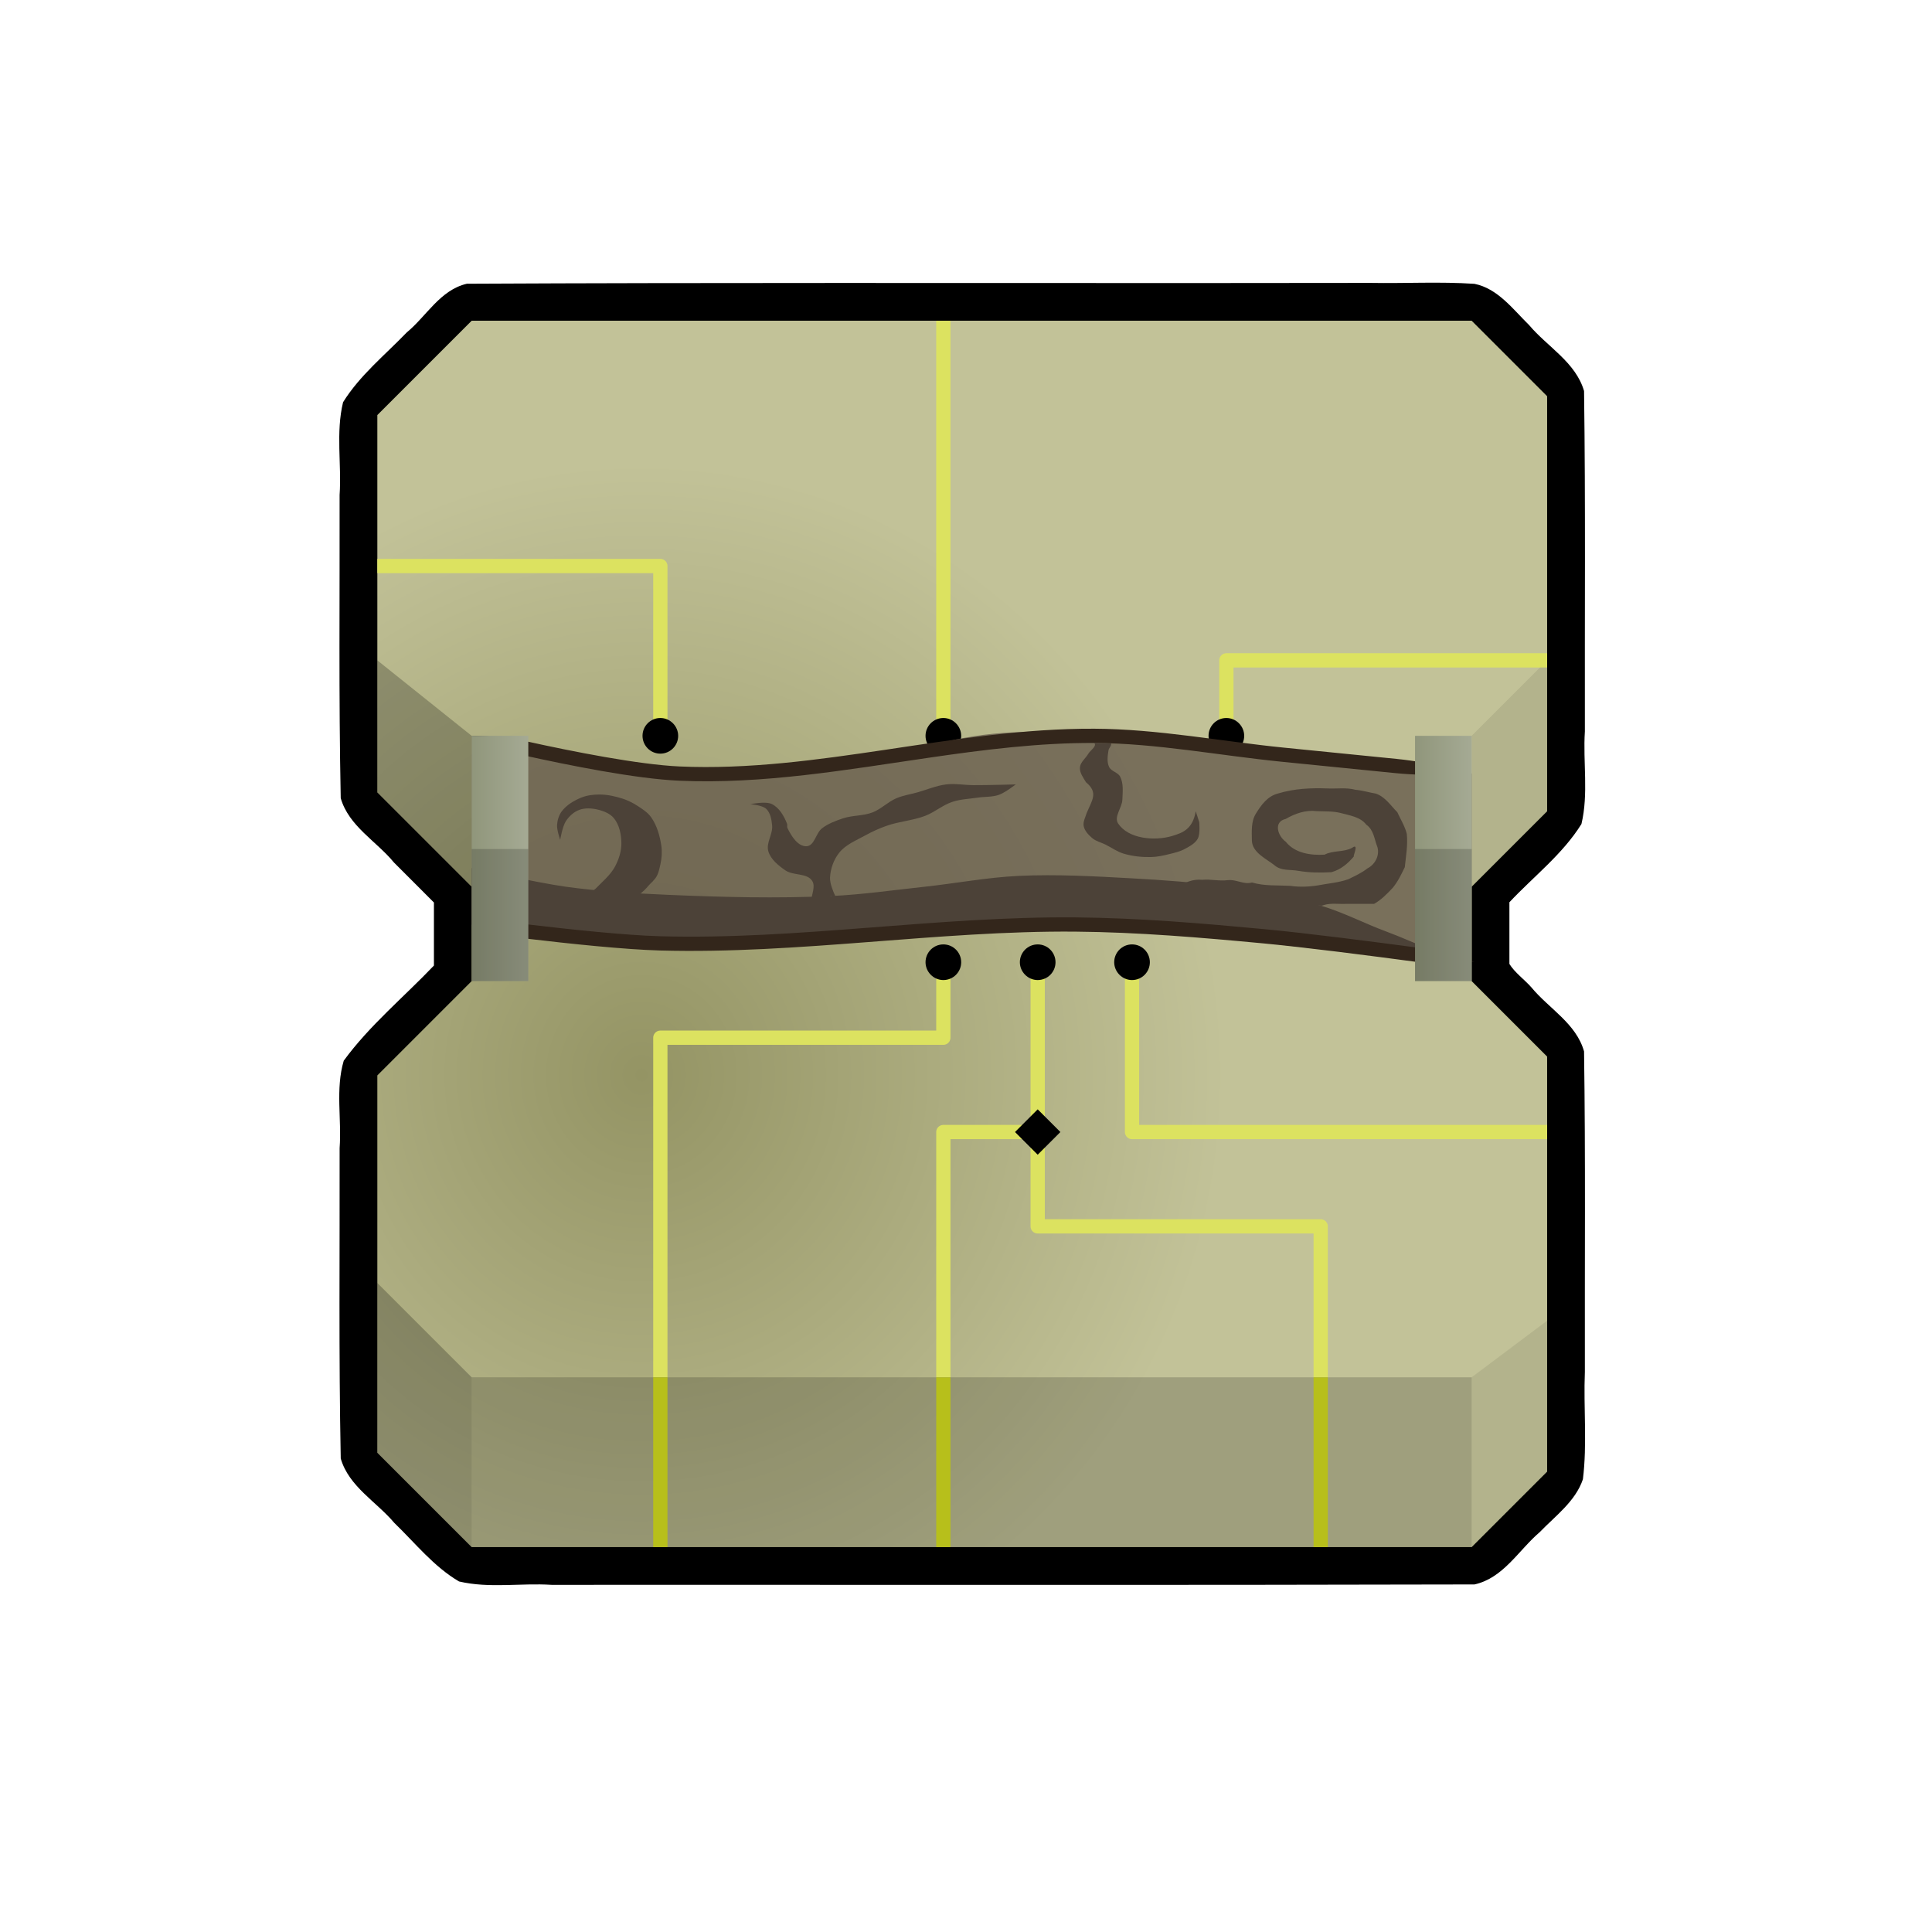 <?xml version="1.0" encoding="UTF-8" standalone="no"?>
<!-- Created with Inkscape (http://www.inkscape.org/) -->

<svg
   width="512"
   height="512"
   viewBox="0 0 135.467 135.467"
   version="1.1"
   id="svg1"
   inkscape:version="1.4 (86a8ad7, 2024-10-11)"
   xml:space="preserve"
   sodipodi:docname="MSSFP_PsychicGenTier1.svg"
   inkscape:export-filename="MSSFP_PsychicGenTier1_Full.png"
   inkscape:export-xdpi="96"
   inkscape:export-ydpi="96"
   xmlns:inkscape="http://www.inkscape.org/namespaces/inkscape"
   xmlns:sodipodi="http://sodipodi.sourceforge.net/DTD/sodipodi-0.dtd"
   xmlns:xlink="http://www.w3.org/1999/xlink"
   xmlns="http://www.w3.org/2000/svg"
   xmlns:svg="http://www.w3.org/2000/svg"
   xmlns:rdf="http://www.w3.org/1999/02/22-rdf-syntax-ns#"
   xmlns:cc="http://creativecommons.org/ns#"
   xmlns:dc="http://purl.org/dc/elements/1.1/"><sodipodi:namedview
     id="namedview1"
     pagecolor="#ffffff"
     bordercolor="#000000"
     borderopacity="0.25"
     inkscape:showpageshadow="2"
     inkscape:pageopacity="0.0"
     inkscape:pagecheckerboard="0"
     inkscape:deskcolor="#d1d1d1"
     inkscape:document-units="mm"
     showguides="true"
     showgrid="true"
     inkscape:zoom="1"
     inkscape:cx="238.49999"
     inkscape:cy="108.5"
     inkscape:window-width="2560"
     inkscape:window-height="1377"
     inkscape:window-x="2552"
     inkscape:window-y="-8"
     inkscape:window-maximized="1"
     inkscape:current-layer="layer1"><inkscape:grid
       id="grid2"
       units="px"
       originx="0"
       originy="0"
       spacingx="1.323"
       spacingy="1.323"
       empcolor="#0099e5"
       empopacity="0.302"
       color="#0099e5"
       opacity="0.149"
       empspacing="5"
       enabled="true"
       visible="true"
       dotted="true"
       snapvisiblegridlinesonly="true" /></sodipodi:namedview><defs
     id="defs1"><linearGradient
       id="linearGradient37"
       inkscape:collect="always"><stop
         style="stop-color:#90967b;stop-opacity:1;"
         offset="0"
         id="stop37" /><stop
         style="stop-color:#a5aa94;stop-opacity:1;"
         offset="1"
         id="stop38" /></linearGradient><inkscape:path-effect
       effect="taper_stroke"
       start_shape="center | center"
       end_shape="center | center"
       id="path-effect32"
       is_visible="true"
       lpeversion="1"
       stroke_width="1"
       subpath="1"
       attach_start="0.2"
       end_offset="0.2"
       start_smoothing="0.5"
       end_smoothing="0.5"
       jointype="extrapolated"
       miter_limit="100" /><inkscape:path-effect
       effect="taper_stroke"
       start_shape="center | center"
       end_shape="center | center"
       id="path-effect31"
       is_visible="true"
       lpeversion="1"
       stroke_width="1"
       subpath="1"
       attach_start="0.4"
       end_offset="0.4"
       start_smoothing="0.5"
       end_smoothing="0.5"
       jointype="extrapolated"
       miter_limit="100" /><marker
       style="overflow:visible"
       id="Diamond"
       refX="0"
       refY="0"
       orient="auto"
       inkscape:stockid="Diamond"
       markerWidth="0.5"
       markerHeight="0.5"
       viewBox="0 0 1 1"
       inkscape:isstock="true"
       inkscape:collect="always"
       preserveAspectRatio="xMidYMid"><path
         transform="scale(0.45)"
         style="fill:context-stroke;fill-rule:evenodd;stroke:none"
         d="M 0,-7.071 -7.071,0 0,7.071 7.071,0 Z"
         id="path23" /></marker><marker
       style="overflow:visible"
       id="marker16"
       refX="0"
       refY="0"
       orient="auto"
       inkscape:stockid="Dot"
       markerWidth="0.5"
       markerHeight="0.5"
       viewBox="0 0 1 1"
       inkscape:isstock="true"
       inkscape:collect="always"
       preserveAspectRatio="xMidYMid"><path
         transform="scale(0.5)"
         style="fill:context-stroke;fill-rule:evenodd;stroke:none"
         d="M 5,0 C 5,2.76 2.76,5 0,5 -2.76,5 -5,2.76 -5,0 c 0,-2.76 2.3,-5 5,-5 2.76,0 5,2.24 5,5 z"
         sodipodi:nodetypes="sssss"
         id="path16" /></marker><marker
       style="overflow:visible"
       id="Dot"
       refX="0"
       refY="0"
       orient="auto"
       inkscape:stockid="Dot"
       markerWidth="0.5"
       markerHeight="0.5"
       viewBox="0 0 1 1"
       inkscape:isstock="true"
       inkscape:collect="always"
       preserveAspectRatio="xMidYMid"><path
         transform="scale(0.5)"
         style="fill:context-stroke;fill-rule:evenodd;stroke:none"
         d="M 5,0 C 5,2.76 2.76,5 0,5 -2.76,5 -5,2.76 -5,0 c 0,-2.76 2.3,-5 5,-5 2.76,0 5,2.24 5,5 z"
         sodipodi:nodetypes="sssss"
         id="path17" /></marker><linearGradient
       id="linearGradient7"
       inkscape:collect="always"><stop
         style="stop-color:#949464;stop-opacity:1;"
         offset="0"
         id="stop7" /><stop
         style="stop-color:#c2c298;stop-opacity:1;"
         offset="1"
         id="stop8" /></linearGradient><radialGradient
       inkscape:collect="always"
       xlink:href="#linearGradient7"
       id="radialGradient8"
       cx="44.979"
       cy="74.948"
       fx="44.979"
       fy="74.948"
       r="41.01"
       gradientTransform="matrix(1,0,0,1.048,0,-3.169)"
       gradientUnits="userSpaceOnUse" /><filter
       inkscape:menu-tooltip="In and out glow with a possible offset and colorizable flood"
       inkscape:menu="Shadows and Glows"
       inkscape:label="Cutout Glow"
       style="color-interpolation-filters:sRGB"
       id="filter41"
       x="-0.103"
       y="-1.697"
       width="1.248"
       height="4.771"><feOffset
         dy="3"
         dx="3"
         id="feOffset41" /><feGaussianBlur
         stdDeviation="3 5.611"
         result="blur"
         id="feGaussianBlur41" /><feFlood
         flood-color="rgb(0,0,0)"
         flood-opacity="1"
         result="flood"
         id="feFlood41" /><feComposite
         in="flood"
         in2="SourceGraphic"
         operator="in"
         result="composite"
         id="feComposite41" /><feBlend
         in="blur"
         in2="composite"
         mode="normal"
         id="feBlend41" /></filter><filter
       inkscape:label="Metallized Paint"
       inkscape:menu="Materials"
       inkscape:menu-tooltip="Metallized effect with a soft lighting, slightly translucent at the edges"
       style="color-interpolation-filters:sRGB"
       id="filter60"
       x="-0.325"
       y="-2.872"
       width="1.65"
       height="6.745"><feGaussianBlur
         stdDeviation="0.001 0"
         result="result1"
         id="feGaussianBlur55" /><feComposite
         in="result1"
         in2="result1"
         result="result4"
         operator="in"
         id="feComposite55" /><feBlend
         in="result1"
         mode="multiply"
         result="result5"
         in2="result4"
         id="feBlend55" /><feGaussianBlur
         stdDeviation="8"
         result="result6"
         in="result5"
         id="feGaussianBlur56" /><feComposite
         operator="atop"
         in="result6"
         in2="result5"
         result="result8"
         id="feComposite56" /><feComposite
         operator="in"
         result="fbSourceGraphic"
         in="result6"
         in2="result8"
         id="feComposite57" /><feGaussianBlur
         result="result0"
         in="fbSourceGraphic"
         stdDeviation="1.5"
         id="feGaussianBlur57" /><feSpecularLighting
         specularExponent="50"
         specularConstant="1.8"
         surfaceScale="1.2"
         lighting-color="#ffffff"
         result="result1"
         in="result0"
         id="feSpecularLighting57"><fePointLight
           z="21000"
           y="-9000"
           x="-6000"
           id="fePointLight57" /></feSpecularLighting><feComposite
         operator="in"
         result="result2"
         in="result1"
         in2="fbSourceGraphic"
         id="feComposite58" /><feComposite
         k3="1"
         k2="1.57"
         operator="arithmetic"
         result="result4"
         in="fbSourceGraphic"
         in2="result2"
         id="feComposite59"
         k1="1.92"
         k4="0" /><feComposite
         operator="in"
         in="result9"
         in2="result4"
         result="result91"
         id="feComposite60" /><feBlend
         mode="color-burn"
         in2="result91"
         id="feBlend60" /></filter><filter
       inkscape:menu-tooltip="In and out glow with a possible offset and colorizable flood"
       inkscape:menu="Shadows and Glows"
       inkscape:label="Cutout Glow"
       style="color-interpolation-filters:sRGB"
       id="filter41-4"
       x="-0.209"
       y="-1.697"
       width="1.506"
       height="4.771"><feOffset
         dy="3"
         dx="3"
         id="feOffset41-8" /><feGaussianBlur
         stdDeviation="3 5.611"
         result="blur"
         id="feGaussianBlur41-8" /><feFlood
         flood-color="rgb(0,0,0)"
         flood-opacity="1"
         result="flood"
         id="feFlood41-2" /><feComposite
         in="flood"
         in2="SourceGraphic"
         operator="in"
         result="composite"
         id="feComposite41-4" /><feBlend
         in="blur"
         in2="composite"
         mode="normal"
         id="feBlend41-5" /></filter><filter
       inkscape:label="Metallized Paint"
       inkscape:menu="Materials"
       inkscape:menu-tooltip="Metallized effect with a soft lighting, slightly translucent at the edges"
       style="color-interpolation-filters:sRGB"
       id="filter60-4"
       x="-0.325"
       y="-2.872"
       width="1.65"
       height="6.745"><feGaussianBlur
         stdDeviation="0.001 0"
         result="result1"
         id="feGaussianBlur55-8" /><feComposite
         in="result1"
         in2="result1"
         result="result4"
         operator="in"
         id="feComposite55-8" /><feBlend
         in="result1"
         mode="multiply"
         result="result5"
         in2="result4"
         id="feBlend55-2" /><feGaussianBlur
         stdDeviation="8"
         result="result6"
         in="result5"
         id="feGaussianBlur56-4" /><feComposite
         operator="atop"
         in="result6"
         in2="result5"
         result="result8"
         id="feComposite56-5" /><feComposite
         operator="in"
         result="fbSourceGraphic"
         in="result6"
         in2="result8"
         id="feComposite57-5" /><feGaussianBlur
         result="result0"
         in="fbSourceGraphic"
         stdDeviation="1.5"
         id="feGaussianBlur57-1" /><feSpecularLighting
         specularExponent="50"
         specularConstant="1.8"
         surfaceScale="1.2"
         lighting-color="#ffffff"
         result="result1"
         in="result0"
         id="feSpecularLighting57-7"><fePointLight
           z="21000"
           y="-9000"
           x="-6000"
           id="fePointLight57-1" /></feSpecularLighting><feComposite
         operator="in"
         result="result2"
         in="result1"
         in2="fbSourceGraphic"
         id="feComposite58-1" /><feComposite
         k3="1"
         k2="1.57"
         operator="arithmetic"
         result="result4"
         in="fbSourceGraphic"
         in2="result2"
         id="feComposite59-5"
         k1="1.92"
         k4="0" /><feComposite
         operator="in"
         in="result9"
         in2="result4"
         result="result91"
         id="feComposite60-2" /><feBlend
         mode="color-burn"
         in2="result91"
         id="feBlend60-7" /></filter><filter
       inkscape:menu-tooltip="In and out glow with a possible offset and colorizable flood"
       inkscape:menu="Shadows and Glows"
       inkscape:label="Cutout Glow"
       style="color-interpolation-filters:sRGB"
       id="filter41-1"
       x="-0.103"
       y="-1.697"
       width="1.248"
       height="4.771"><feOffset
         dy="3"
         dx="3"
         id="feOffset41-3" /><feGaussianBlur
         stdDeviation="3 5.611"
         result="blur"
         id="feGaussianBlur41-87" /><feFlood
         flood-color="rgb(0,0,0)"
         flood-opacity="1"
         result="flood"
         id="feFlood41-4" /><feComposite
         in="flood"
         in2="SourceGraphic"
         operator="in"
         result="composite"
         id="feComposite41-2" /><feBlend
         in="blur"
         in2="composite"
         mode="normal"
         id="feBlend41-7" /></filter><inkscape:path-effect
       effect="taper_stroke"
       start_shape="center | center"
       end_shape="center | center"
       id="path-effect31-4"
       is_visible="true"
       lpeversion="1"
       stroke_width="1"
       subpath="1"
       attach_start="0.439"
       end_offset="0.4"
       start_smoothing="0.5"
       end_smoothing="0.5"
       jointype="extrapolated"
       miter_limit="100" /><linearGradient
       inkscape:collect="always"
       xlink:href="#linearGradient37"
       id="linearGradient38"
       x1="33.073"
       y1="60.193"
       x2="37.042"
       y2="60.193"
       gradientUnits="userSpaceOnUse"
       gradientTransform="translate(-1.5149424e-6)" /><linearGradient
       inkscape:collect="always"
       xlink:href="#linearGradient37"
       id="linearGradient39"
       gradientUnits="userSpaceOnUse"
       gradientTransform="translate(66.146)"
       x1="33.073"
       y1="60.193"
       x2="37.042"
       y2="60.193" /></defs><g
     inkscape:label="Layer 1"
     inkscape:groupmode="layer"
     id="layer1"><path
       id="path60"
       style="display:inline;fill:#000000;fill-opacity:1;stroke:none;stroke-width:1;stroke-linejoin:round;stroke-dasharray:none;stroke-opacity:1"
       d="m 84.783,19.846 c -17.349,0.008 -34.7,-0.038 -52.047,0.049 -1.874,0.434 -2.828,2.272 -4.22,3.419 -1.526,1.584 -3.289,3.003 -4.461,4.889 -0.517,2.132 -0.098,4.337 -0.243,6.501 0.015,7.087 -0.065,14.178 0.079,21.262 0.569,1.969 2.498,3.007 3.734,4.513 0.934,0.934 1.867,1.869 2.801,2.803 0,1.473 0,2.947 0,4.42 -2.11,2.215 -4.512,4.192 -6.324,6.672 -0.589,1.995 -0.139,4.091 -0.289,6.131 0.015,7.254 -0.065,14.513 0.079,21.764 0.573,1.971 2.5,3.021 3.755,4.512 1.466,1.414 2.765,3.068 4.541,4.108 2.129,0.498 4.326,0.098 6.485,0.236 21.571,-0.01 43.144,0.029 64.714,-0.028 2.029,-0.446 3.097,-2.408 4.578,-3.67 1.098,-1.139 2.506,-2.159 3.025,-3.706 0.308,-2.499 0.034,-5.022 0.137,-7.532 -0.016,-7.488 0.051,-14.982 -0.057,-22.466 -0.549,-1.96 -2.456,-2.995 -3.685,-4.482 -0.493,-0.56 -1.174,-1.042 -1.549,-1.651 0,-1.442 0,-2.884 0,-4.326 1.696,-1.811 3.73,-3.362 5.051,-5.486 0.506,-2.131 0.101,-4.331 0.24,-6.493 -0.017,-7.955 0.052,-15.916 -0.057,-23.868 -0.59,-2.022 -2.563,-3.09 -3.851,-4.62 -1.131,-1.107 -2.197,-2.57 -3.835,-2.895 -2.425,-0.163 -4.864,-0.021 -7.295,-0.065 -3.768,0.003 -7.536,0.007 -11.305,0.01 z"
       inkscape:label="Outline" /><path
       style="display:inline;fill:url(#radialGradient8);fill-opacity:1;stroke:none;stroke-width:4;stroke-linejoin:round"
       d="m 33.073,108.479 -6.615,-6.615 V 75.406 l 6.615,-6.615 V 62.177 L 26.458,55.563 V 29.104 l 6.615,-6.615 h 70.115 l 5.292,5.292 v 29.104 l -5.292,5.292 v 6.615 l 5.292,5.292 V 103.188 l -5.292,5.292 z"
       id="path2"
       inkscape:label="Base" /><g
       id="g3"
       inkscape:label="Shadows"
       style="display:inline"><path
         style="fill:#000000;fill-opacity:0.18;stroke:none;stroke-width:4;stroke-linejoin:round"
         d="M 33.073,108.479 V 96.573 h 70.115 v 11.906 z"
         id="path3" /><path
         style="fill:#000000;fill-opacity:0.24;stroke:none;stroke-width:4;stroke-linejoin:round"
         d="m 33.073,108.479 -6.615,-6.615 V 89.958 l 6.615,6.615 z"
         id="path4" /><path
         style="display:inline;fill:#000000;fill-opacity:0.08;stroke:none;stroke-width:4;stroke-linejoin:round"
         d="m 103.188,108.479 5.292,-5.292 V 92.604 l -5.292,3.969 z"
         id="path5" /><path
         style="fill:#000000;fill-opacity:0.24;stroke:none;stroke-width:4;stroke-linejoin:round"
         d="m 26.458,55.563 6.615,6.615 V 51.594 l -6.615,-5.292 z"
         id="path6" /><path
         style="fill:#000000;fill-opacity:0.08;stroke:none;stroke-width:4.044;stroke-linejoin:round"
         d="m 103.188,62.442 5.292,-5.409 V 46.302 l -5.292,5.292 z"
         id="path7"
         sodipodi:nodetypes="ccccc" /></g><g
       id="g1"
       inkscape:label="ArchoLines"
       style="display:inline"><path
         style="fill:none;fill-opacity:1;stroke:#dce260;stroke-width:1;stroke-linejoin:round;stroke-dasharray:none;stroke-opacity:1;marker-end:url(#Dot)"
         d="m 46.302,96.573 v -23.812 H 66.146 l 10e-7,-5.292"
         id="path9"
         sodipodi:nodetypes="cccc" /><path
         style="fill:none;fill-opacity:1;stroke:#dce260;stroke-width:1;stroke-linejoin:round;stroke-dasharray:none;stroke-opacity:1;marker-end:url(#marker16)"
         d="M 108.479,79.375 H 79.375 l 2e-6,-11.906"
         id="path10"
         sodipodi:nodetypes="ccc" /><path
         style="fill:none;fill-opacity:1;stroke:#dce260;stroke-width:1;stroke-linejoin:round;stroke-dasharray:none;stroke-opacity:1;marker-end:url(#marker16)"
         d="M 92.604,96.573 V 85.99 H 72.76 l 10e-7,-18.521"
         id="path11"
         sodipodi:nodetypes="cccc" /><path
         style="fill:none;fill-opacity:1;stroke:#dce260;stroke-width:1;stroke-linejoin:round;stroke-dasharray:none;stroke-opacity:1;marker-end:url(#marker16)"
         d="m 26.458,39.688 h 19.844 v 11.906"
         id="path13"
         sodipodi:nodetypes="ccc" /><path
         style="fill:none;fill-opacity:1;stroke:#dce260;stroke-width:1;stroke-linejoin:round;stroke-dasharray:none;stroke-opacity:1;marker-end:url(#marker16)"
         d="M 108.479,46.302 H 85.99 v 5.292"
         id="path14"
         sodipodi:nodetypes="ccc" /><path
         style="fill:none;fill-opacity:1;stroke:#dce260;stroke-width:1;stroke-linejoin:round;stroke-dasharray:none;stroke-opacity:1;marker-end:url(#marker16)"
         d="m 66.146,22.49 10e-7,29.104"
         id="path15"
         sodipodi:nodetypes="cc" /><path
         style="fill:none;fill-opacity:1;stroke:#dce260;stroke-width:1;stroke-linejoin:round;stroke-dasharray:none;stroke-opacity:1;marker-end:url(#Diamond)"
         d="M 66.146,96.573 V 79.375 h 6.615"
         id="path22" /><path
         style="fill:none;fill-opacity:1;stroke:#b7bf1b;stroke-width:1;stroke-linejoin:round;stroke-dasharray:none;stroke-opacity:1"
         d="M 46.302,96.573 V 108.479"
         id="path26" /><path
         style="fill:none;fill-opacity:1;stroke:#b7bf1b;stroke-width:1;stroke-linejoin:round;stroke-dasharray:none;stroke-opacity:1"
         d="M 66.146,96.573 V 108.479"
         id="path28" /><path
         style="fill:none;fill-opacity:1;stroke:#b7bf1b;stroke-width:1;stroke-linejoin:round;stroke-dasharray:none;stroke-opacity:1"
         d="M 92.604,96.573 V 108.479"
         id="path29" /><path
         style="fill:none;fill-opacity:1;stroke:none;stroke-width:4;stroke-linejoin:round"
         d="M 46.302,96.573 V 71.438 h 14.552 v -15.875"
         id="path8" /></g><g
       id="g39"
       inkscape:label="Wood"><path
         style="fill:#675c4c;fill-opacity:0.8;stroke:none;stroke-width:1;stroke-linejoin:round;stroke-opacity:1"
         d="m 33.073,51.594 c 0,0 5.292,2.646 18.521,2.646 13.229,0 13.229,-3.969 25.135,-2.646 11.906,1.323 26.458,2.646 26.458,2.646 l 0,13.229 c 0,0 -21.197,-2.154 -25.135,-2.646 C 67.469,63.5 63.016,65.825 51.594,66.146 42.15,66.411 33.69,65.289 33.073,64.823 Z"
         id="path1"
         sodipodi:nodetypes="cssccsscc" /><path
         id="path32"
         style="display:inline;fill:#4c4238;fill-opacity:1;stroke:none;stroke-width:1;stroke-linejoin:round;stroke-opacity:1"
         d="m 103.368,67.439 c -2.088,-0.252 -4.117,-1.365 -6.152,-2.117 -1.55,-0.573 -3.026,-1.354 -4.612,-1.822 -2.157,-0.636 -4.389,-1.002 -6.615,-1.323 -2.191,-0.316 -4.404,-0.467 -6.615,-0.59 -2.642,-0.146 -5.294,-0.295 -7.938,-0.172 -2.217,0.103 -4.408,0.525 -6.615,0.762 -2.175,0.233 -4.345,0.549 -6.531,0.65 -3.823,0.176 -7.656,0.081 -11.479,-0.085 -2.38,-0.103 -4.766,-0.237 -7.125,-0.565 -2.227,-0.31 -6.615,-1.323 -6.615,-1.323 v 3.969 c 0,0 1.508,0.113 2.812,0.303 8.765,1.005 17.651,1.434 26.425,0.283 5.965,-0.743 11.999,-0.884 17.977,-0.185 7.699,0.683 15.352,1.888 23.08,2.216 M 33.253,64.793 c 0,0 9.682,1.224 14.552,1.323 8.829,0.18 19.407,-1.643 26.458,-1.323"
         sodipodi:nodetypes="caaaaaaaaacccccccsc" /><path
         style="display:inline;fill:#33261b;fill-opacity:1;fill-rule:nonzero;stroke:none;stroke-width:1;stroke-linejoin:round;stroke-opacity:1"
         d="m 36.885,51.974 c -0.963,-0.214 -1.969,-0.306 -2.697,-0.347 l 0,0 c -0.332,-0.019 -0.613,-0.027 -0.807,-0.03 l 0,0 0,0 0,0 c -0.095,-0.002 -0.171,-0.002 -0.223,-0.002 0,0 0,0 0,0 -0.055,-8e-6 -0.086,1.72e-4 -0.086,1.72e-4 0,0 0.027,0.015 0.075,0.04 0,0 0,0 0,0 0.047,0.025 0.113,0.059 0.198,0.102 l 0,0 0,0 1e-6,0 c 0.176,0.088 0.425,0.208 0.733,0.343 l 0,0 c 0.677,0.297 1.61,0.654 2.588,0.871 3.23,0.716 7.922,1.655 10.934,1.789 5.889,0.263 11.769,-0.769 17.549,-1.613 3.868,-0.565 7.723,-1.05 11.576,-1.032 4.368,0.02 8.74,0.876 13.182,1.32 l 7.938,0.794 c 2.646,0.265 5.341,0.032 5.341,0.032 0,0 -2.596,-0.762 -5.242,-1.027 l -7.938,-0.794 c -4.344,-0.434 -8.817,-1.305 -13.277,-1.325 -4.915,-0.022 -9.802,0.755 -14.632,1.475 -4.839,0.721 -9.647,1.386 -14.453,1.172 C 44.773,53.612 40.12,52.691 36.885,51.974 Z"
         id="path30"
         sodipodi:nodetypes="caaac"
         inkscape:original-d="m 33.072919,51.593752 c 0,0 9.626768,2.426034 14.552086,2.645833 9.73171,0.434291 19.362873,-2.689712 29.10417,-2.645833 4.431672,0.01996 8.819445,0.881944 13.229168,1.322917 4.409722,0.440972 13.229167,1.322916 13.229167,1.322916"
         inkscape:path-effect="#path-effect31" /><path
         style="display:inline;fill:#33261b;fill-opacity:1;fill-rule:nonzero;stroke:none;stroke-width:1;stroke-linejoin:round;stroke-opacity:1"
         d="m 38.457,52.424 c -1.988,-0.251 -4.038,-0.006 -4.038,-0.006 0,0 1.925,0.747 3.913,0.998 l 0.004,5.87e-4 c 2.893,0.343 6.793,0.756 9.299,0.824 9.736,0.264 19.5,-1.404 29.113,-1.323 4.393,0.037 8.79,0.413 13.187,0.825 2.902,0.272 7.558,0.872 10.812,1.308 l -0.001,-1.86e-4 c 1.834,0.251 3.736,0.02 3.788,0.014 6.6e-4,-2.4e-4 5.7e-4,-2.06e-4 5.7e-4,-2.06e-4 0,0 8e-5,5.8e-5 -4.9e-4,-3.55e-4 -0.049,-0.02 -1.817,-0.753 -3.652,-1.004 l -0.001,-1.86e-4 c -3.246,-0.435 -7.924,-1.038 -10.851,-1.312 -4.397,-0.412 -8.832,-0.791 -13.272,-0.829 -9.771,-0.083 -19.453,1.585 -29.095,1.323 -2.444,-0.066 -6.303,-0.473 -9.208,-0.817 z"
         id="path30-2"
         sodipodi:nodetypes="caaac"
         inkscape:path-effect="#path-effect31-4"
         inkscape:original-d="m 34.418128,52.417165 c 0,0 8.799081,1.202732 13.229168,1.322917 9.707835,0.263367 19.393114,-1.405473 29.10417,-1.322917 4.418169,0.03756 8.830092,0.414893 13.229168,0.826909 4.86714,0.455855 14.552086,1.818924 14.552086,1.818924"
         transform="translate(-1.345,12.406)" /><path
         style="fill:#4c4238;fill-opacity:1;stroke:none;stroke-width:1;stroke-linejoin:round;stroke-opacity:1"
         d="m 44.293,63.189 c 0.387,-0.36 0.835,-0.657 1.165,-1.075 0.189,-0.213 0.343,-0.323 0.373,-0.393 0.311,-0.29 0.386,-0.727 0.476,-1.123 0.097,-0.426 0.126,-0.877 0.062,-1.309 -0.103,-0.69 -0.305,-1.399 -0.704,-1.972 -0.244,-0.351 -0.624,-0.592 -0.984,-0.824 -0.319,-0.206 -0.664,-0.377 -1.025,-0.494 -0.519,-0.168 -1.066,-0.286 -1.612,-0.289 -0.439,-0.002 -0.892,0.053 -1.298,0.22 -0.511,0.211 -1.022,0.514 -1.354,0.955 -0.204,0.271 -0.311,0.624 -0.332,0.963 -0.022,0.354 0.22,1.042 0.22,1.042 0,0 0.151,-0.941 0.407,-1.326 0.223,-0.336 0.549,-0.637 0.927,-0.776 0.42,-0.155 0.909,-0.12 1.343,-0.01 0.404,0.102 0.834,0.276 1.095,0.6 0.38,0.471 0.511,1.135 0.518,1.74 0.007,0.567 -0.179,1.141 -0.446,1.641 -0.323,0.603 -0.88,1.05 -1.352,1.544 -0.264,0.154 -0.248,0.547 -0.501,0.546 -0.063,0.082 -0.124,0.261 -0.26,0.201"
         id="path33"
         sodipodi:nodetypes="cccaaaaaaaaacaaaaaaccc" /><path
         style="fill:#4c4238;fill-opacity:1;stroke:none;stroke-width:1;stroke-linejoin:round;stroke-opacity:1"
         d="m 56.885,63.169 c 0.011,-0.431 0.318,-1.014 0.061,-1.408 -0.367,-0.564 -1.327,-0.351 -1.879,-0.734 -0.489,-0.339 -1.02,-0.761 -1.192,-1.331 -0.177,-0.587 0.325,-1.209 0.265,-1.819 -0.041,-0.409 -0.116,-0.879 -0.415,-1.162 -0.279,-0.264 -1.106,-0.326 -1.106,-0.326 0,0 1.052,-0.229 1.502,-0.01 0.521,0.254 0.852,0.837 1.064,1.377 0.037,0.094 -0.016,0.211 0.028,0.302 0.27,0.557 0.728,1.309 1.346,1.278 0.553,-0.028 0.643,-0.923 1.083,-1.259 0.428,-0.327 0.949,-0.524 1.46,-0.695 0.67,-0.223 1.418,-0.164 2.077,-0.418 0.603,-0.232 1.073,-0.735 1.667,-0.99 0.466,-0.2 0.977,-0.275 1.466,-0.411 0.678,-0.189 1.336,-0.477 2.034,-0.562 0.632,-0.077 1.273,0.049 1.909,0.052 0.99,0.005 2.969,-0.052 2.969,-0.052 0,0 -0.741,0.572 -1.174,0.728 -0.471,0.169 -0.993,0.124 -1.488,0.198 -0.597,0.09 -1.213,0.108 -1.786,0.298 -0.679,0.225 -1.24,0.727 -1.909,0.982 -0.865,0.329 -1.815,0.386 -2.688,0.692 -0.516,0.181 -1.018,0.408 -1.497,0.672 -0.646,0.357 -1.386,0.646 -1.843,1.225 -0.383,0.485 -0.614,1.122 -0.639,1.74 -0.018,0.427 0.239,1.008 0.342,1.237 0.211,0.408 0.213,0.198 -0.247,0.054"
         id="path34"
         sodipodi:nodetypes="caaaaacaaaaaaaaaaacaaaaaaaacc" /><path
         style="fill:#4c4238;fill-opacity:1;stroke:none;stroke-width:1;stroke-linejoin:round;stroke-opacity:1"
         d="m 76.727,52.094 c 0.21,0.225 -0.276,0.512 -0.422,0.764 -0.187,0.321 -0.553,0.581 -0.583,0.952 -0.03,0.374 0.234,0.719 0.426,1.041 0.885,0.73 0.42,1.253 0.044,2.165 -0.088,0.297 -0.268,0.602 -0.207,0.906 0.068,0.34 0.339,0.624 0.604,0.848 0.259,0.22 0.612,0.296 0.917,0.446 0.422,0.209 0.812,0.497 1.262,0.634 0.622,0.189 1.285,0.257 1.935,0.245 0.445,-0.008 0.885,-0.108 1.317,-0.215 0.357,-0.088 0.723,-0.174 1.047,-0.349 0.344,-0.187 0.735,-0.386 0.92,-0.731 0.183,-0.34 0.1,-1.155 0.1,-1.155 l -0.244,-0.76 c -0.216,1.243 -0.887,1.503 -1.651,1.731 -1.243,0.372 -3.077,0.207 -3.792,-0.876 -0.31,-0.469 0.274,-1.099 0.297,-1.661 0.022,-0.542 0.093,-1.136 -0.153,-1.619 -0.157,-0.307 -0.63,-0.372 -0.777,-0.684 -0.167,-0.352 -0.102,-0.783 -0.041,-1.168 0.027,-0.172 0.224,-0.304 0.178,-0.491"
         id="path35"
         sodipodi:nodetypes="caaaaaaaaaaaaccaaaaaac" /><path
         style="fill:#4c4238;fill-opacity:1;stroke:none;stroke-width:1;stroke-linejoin:round;stroke-opacity:1"
         d="m 92.604,63.5 c 0.382,-0.296 -0.343,0.161 0.26,-0.052 0.501,-0.14 1.035,-0.043 1.552,-0.072 0.645,-0.003 1.292,0.005 1.934,0 0.502,-0.281 0.925,-0.717 1.318,-1.139 0.352,-0.429 0.594,-0.939 0.833,-1.433 0.081,-0.774 0.22,-1.557 0.14,-2.339 -0.139,-0.551 -0.452,-1.044 -0.665,-1.516 -0.461,-0.461 -0.849,-1.082 -1.512,-1.305 -0.474,-0.077 -0.924,-0.224 -1.424,-0.266 -0.637,-0.173 -1.303,-0.063 -1.956,-0.094 -1.164,-0.044 -2.343,0.009 -3.464,0.352 -0.739,0.182 -1.183,0.802 -1.559,1.411 -0.351,0.562 -0.287,1.264 -0.281,1.91 0.036,0.828 1.017,1.264 1.577,1.706 0.464,0.415 1.085,0.289 1.697,0.4 0.753,0.131 1.539,0.134 2.304,0.092 0.663,-0.181 1.177,-0.623 1.595,-1.133 -0.177,0.213 0.407,-0.989 -0.147,-0.574 -0.581,0.319 -1.329,0.163 -1.931,0.478 -0.971,0.06 -2.081,-0.1 -2.724,-0.909 -0.549,-0.386 -0.892,-1.395 0.001,-1.596 0.658,-0.381 1.403,-0.642 2.172,-0.546 0.544,0.025 1.113,-0.006 1.634,0.119 0.655,0.185 1.41,0.264 1.846,0.832 0.535,0.378 0.557,1.028 0.78,1.574 0.172,0.618 -0.2,1.238 -0.705,1.491 -0.387,0.309 -0.911,0.551 -1.338,0.758 -0.664,0.237 -1.381,0.288 -2.095,0.425 -0.64,0.106 -1.313,0.137 -1.99,0.038 -0.89,-0.049 -1.803,0.025 -2.666,-0.234 -0.603,0.164 -1.089,-0.229 -1.692,-0.165 -0.606,0.08 -1.198,-0.08 -1.804,-0.023 -0.652,-0.062 -1.235,0.168 -1.743,0.563 -0.213,0.057 -0.337,0.286 -0.532,-0.077"
         id="path37" /></g><g
       id="g40"
       inkscape:label="Blocks"
       style="display:inline"><rect
         style="fill:url(#linearGradient38);stroke:none;stroke-width:1;stroke-linejoin:round;stroke-opacity:1"
         id="rect37"
         width="3.969"
         height="17.198"
         x="33.073"
         y="51.594" /><rect
         style="fill:#000000;fill-opacity:0.182;stroke:none;stroke-width:1;stroke-linejoin:round;stroke-opacity:1"
         id="rect38"
         width="3.969"
         height="9.26"
         x="33.073"
         y="59.531" /><rect
         style="fill:url(#linearGradient39);stroke:none;stroke-width:1;stroke-linejoin:round;stroke-opacity:1"
         id="rect37-2"
         width="3.969"
         height="17.198"
         x="99.219"
         y="51.594" /><rect
         style="fill:#000000;fill-opacity:0.182;stroke:none;stroke-width:1;stroke-linejoin:round;stroke-opacity:1"
         id="rect38-3"
         width="3.969"
         height="9.26"
         x="99.219"
         y="59.531" /></g></g></svg>
